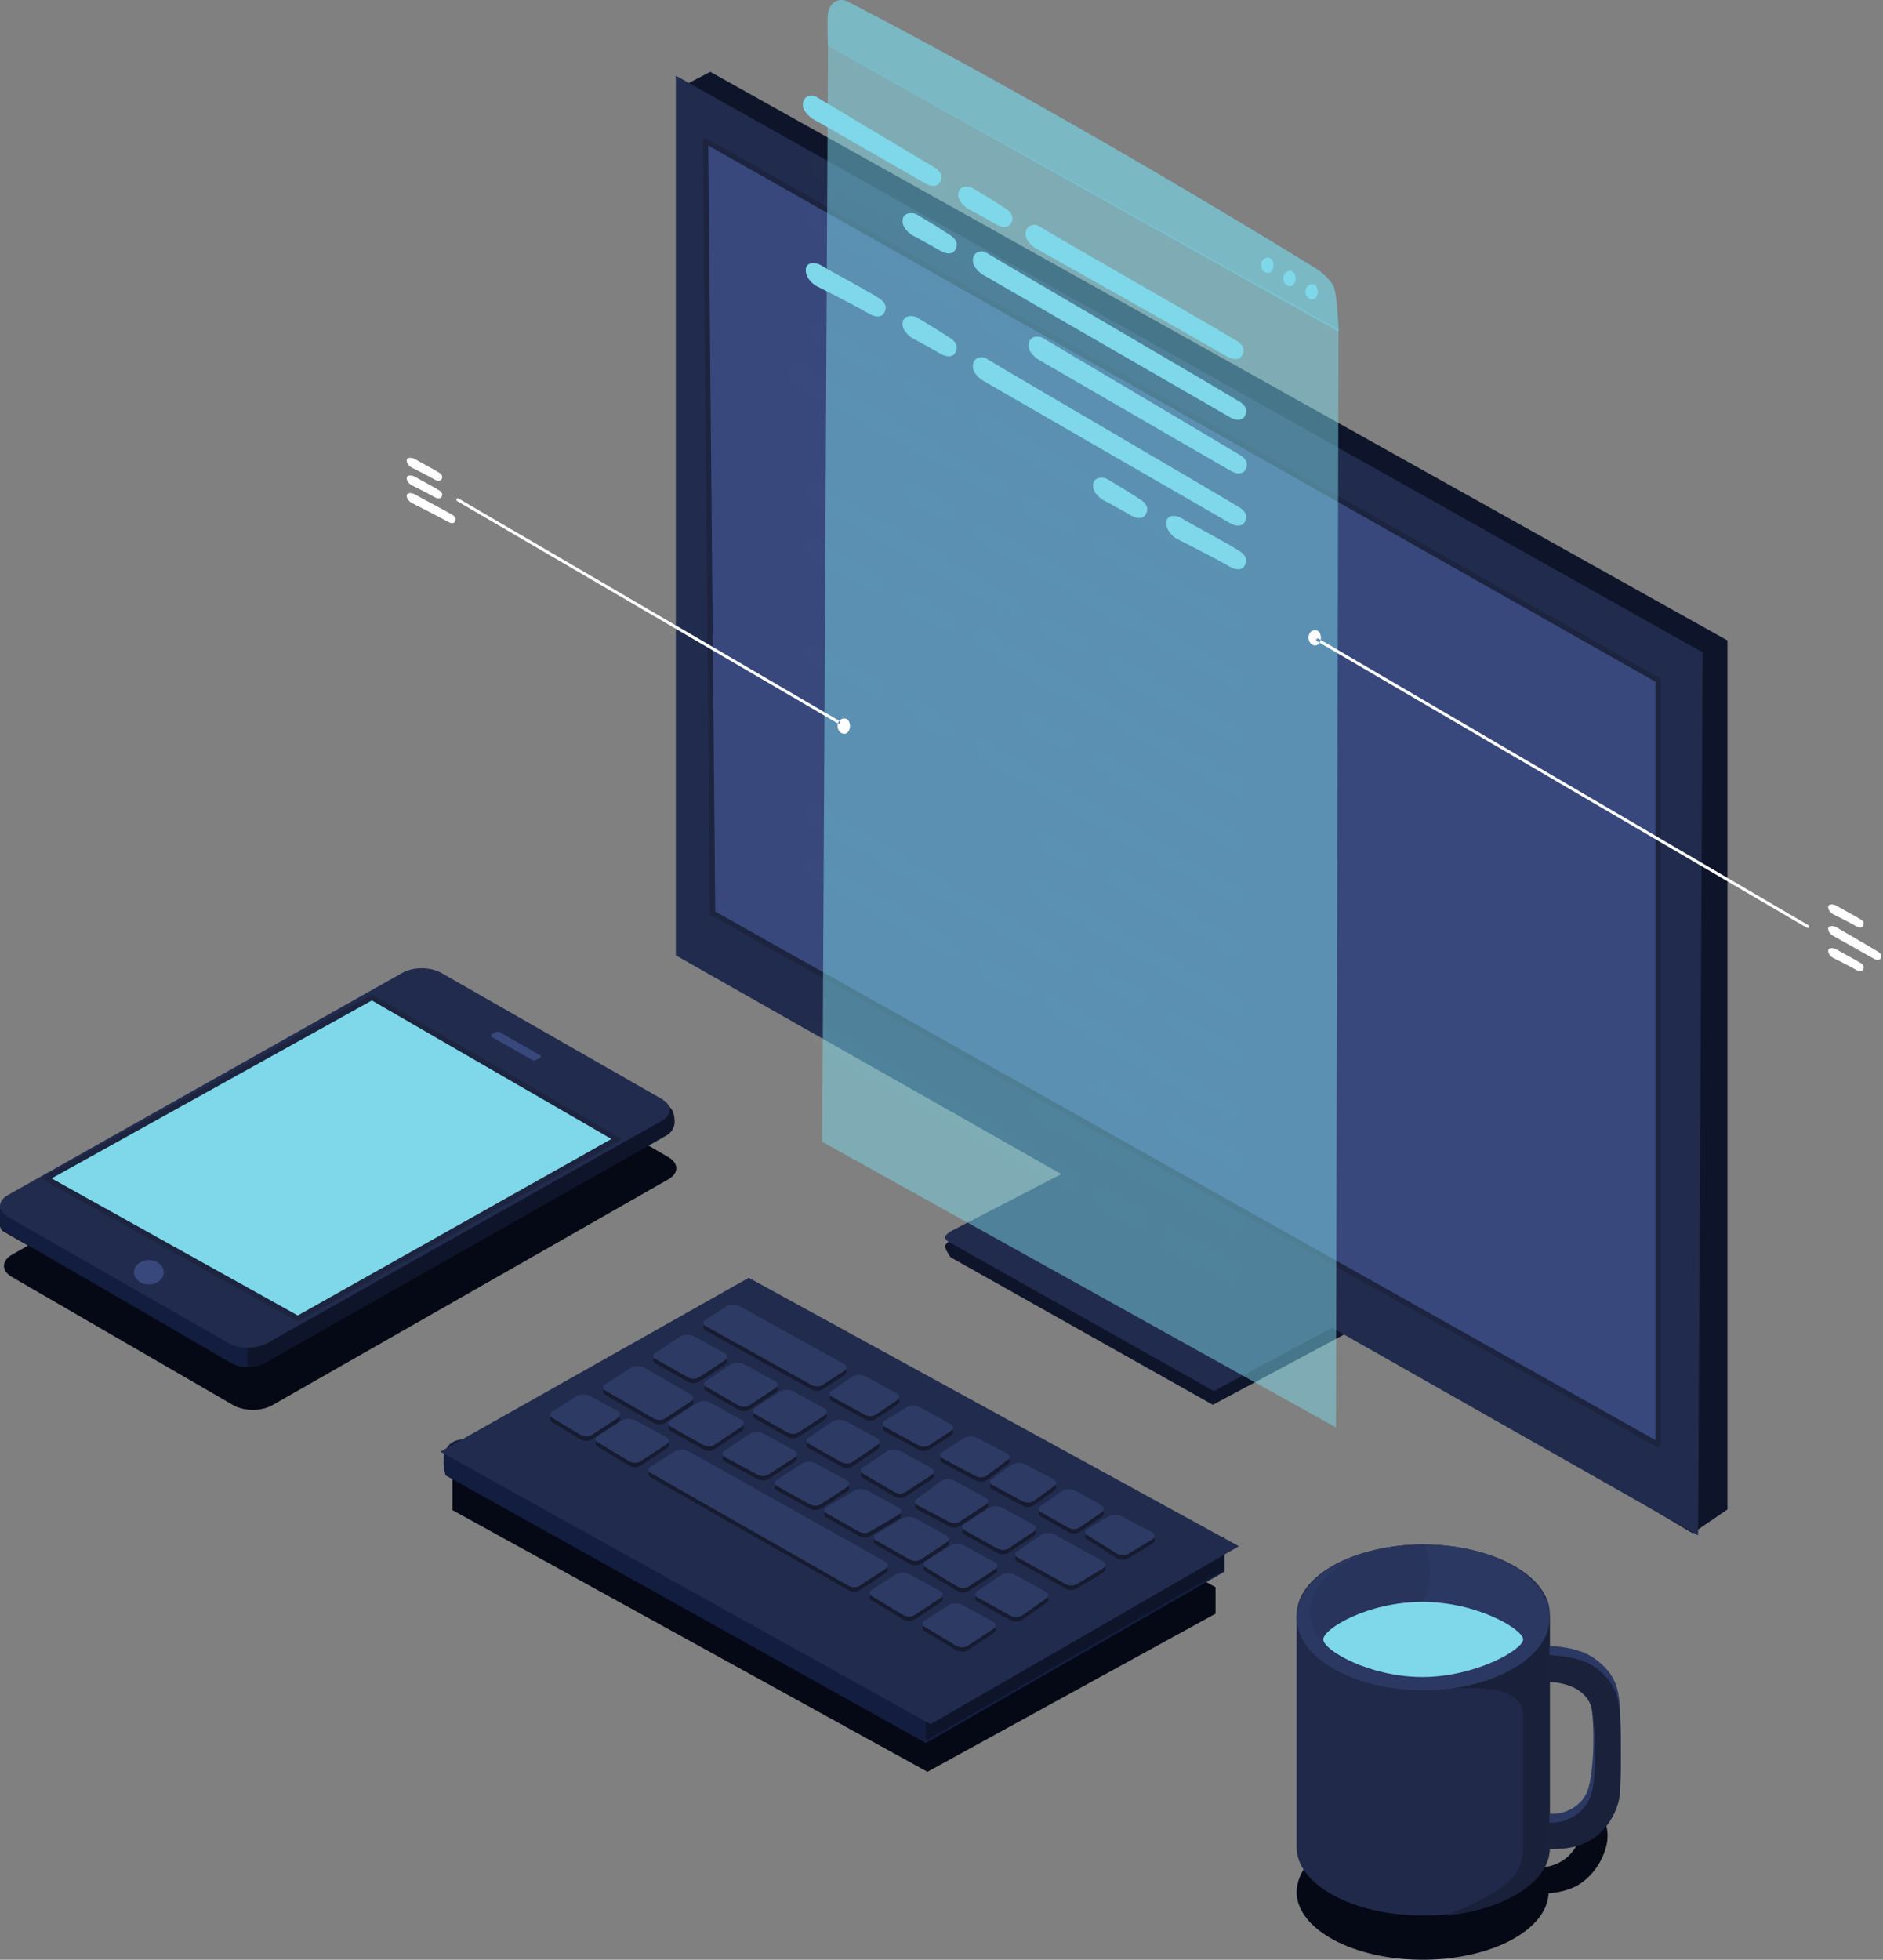 <svg width="472" height="491" viewBox="0 0 472 491" fill="none" xmlns="http://www.w3.org/2000/svg">
<rect x="0" y="0" width="472" height="491" fill="#808080" stroke="none"/>
<path d="M113.405 369.831V378.349L232.478 443.919L304.691 404.298V397.664L184.567 331.573L113.405 369.831Z" fill="#050815"/>
<path d="M111.691 369.655L232.076 436.721L306.912 393.787V385.497C306.912 385.497 128.172 361.919 118.3 360.683C108.42 359.447 111.691 369.655 111.691 369.655Z" fill="#131D3F"/>
<path d="M232.075 430.575V436.091L306.911 393.207V384.917L232.075 430.575Z" fill="#0E152A"/>
<path d="M110.379 363.718L233.261 431.987L310.552 387.405L187.687 320.146L110.379 363.718Z" fill="#212B4D"/>
<path d="M272.63 384.126C271.773 384.613 271.798 385.37 272.681 385.807L280.03 390.399C280.913 390.836 282.023 391.038 283.141 390.23L288.817 386.791C289.649 386.161 289.649 385.614 288.817 385L281.031 380.964C280.148 380.535 278.718 380.586 277.861 381.065L272.63 384.126ZM176.967 331.699C176.084 332.144 176.067 332.901 176.925 333.38L203.243 348.003C204.093 348.49 205.194 348.751 206.346 347.994L211.408 344.715C212.257 344.135 212.484 343.571 211.685 342.907L185.417 328.352C184.56 327.881 183.13 327.856 182.247 328.293L176.967 331.699ZM151.842 347.851C150.959 348.289 150.942 349.045 151.8 349.533L163.723 356.411C164.581 356.899 165.674 357.151 166.834 356.403L172.998 352.35C173.855 351.77 174.083 351.206 173.284 350.551L161.445 343.74C160.578 343.269 159.157 343.244 158.275 343.681L151.842 347.851ZM255.157 389.659C254.275 390.096 254.258 390.853 255.115 391.34L266.946 397.907C267.804 398.395 268.897 398.647 270.057 397.899L276.33 394.157C277.188 393.577 277.406 393.014 276.616 392.358L264.382 385.572C263.516 385.101 262.095 385.076 261.212 385.513L255.157 389.659ZM163.227 368.511C162.344 368.948 162.327 369.705 163.185 370.193L212.526 398.328C213.376 398.815 214.477 399.076 215.629 398.328L221.801 394.266C222.659 393.686 222.877 393.123 222.087 392.467L172.519 364.652C171.652 364.181 170.223 364.156 169.349 364.593L163.227 368.511ZM261.001 378.324C260.135 378.795 260.144 379.552 261.018 380.006L267.703 383.806C268.577 384.26 269.687 384.47 270.814 383.689L275.96 380.132C276.784 379.518 276.994 378.955 276.179 378.315L269.494 374.515C268.611 374.078 267.182 374.103 266.324 374.574L261.001 378.324ZM248.809 371.505C247.943 371.984 247.951 372.741 248.826 373.186L256.183 377.172C257.058 377.618 258.168 377.845 259.294 377.054L264.037 373.615C264.878 373.001 265.08 372.429 264.264 371.807L256.873 367.931C255.998 367.494 254.569 367.519 253.703 367.981L248.809 371.505ZM241.872 382.831C240.989 383.268 240.972 384.025 241.83 384.513L249.81 388.977C250.667 389.465 251.769 389.717 252.921 388.969L258.882 384.975C259.74 384.386 259.959 383.831 259.168 383.167L251.231 378.837C250.373 378.366 248.944 378.341 248.061 378.778L241.872 382.831ZM230.016 376.516C229.133 376.962 229.116 377.718 229.974 378.206L237.634 382.267C238.483 382.747 239.585 383.007 240.737 382.259L246.909 378.206C247.758 377.618 247.985 377.063 247.195 376.398L239.257 372.068C238.399 371.597 236.97 371.572 236.087 372.009L230.016 376.516ZM216.436 368.688C215.553 369.125 215.537 369.882 216.394 370.369L224.054 374.851C224.904 375.33 226.005 375.591 227.157 374.843L233.329 370.79C234.178 370.201 234.405 369.646 233.615 368.982L225.677 364.652C224.82 364.181 223.39 364.156 222.507 364.593L216.436 368.688ZM202.831 361.179C201.948 361.616 201.932 362.381 202.789 362.861L210.693 367.317C211.542 367.805 212.644 368.065 213.796 367.317L219.707 363.306C220.556 362.718 220.783 362.163 219.993 361.498L212.055 357.168C211.198 356.697 209.768 356.672 208.885 357.109L202.831 361.179ZM189.378 353.746C188.495 354.191 188.478 354.948 189.336 355.436L197.214 359.901C198.064 360.38 199.165 360.641 200.317 359.892L206.489 355.839C207.347 355.251 207.565 354.696 206.775 354.032L198.837 349.701C197.98 349.23 196.55 349.205 195.667 349.642L189.378 353.746ZM177.185 346.935C176.302 347.381 176.286 348.137 177.143 348.617L184.887 353.107C185.745 353.586 186.838 353.847 187.999 353.098L194.162 349.045C195.02 348.457 195.247 347.902 194.448 347.238L186.519 342.907C185.653 342.436 184.223 342.411 183.349 342.848L177.185 346.935ZM236.331 364.82C235.448 365.265 235.431 366.022 236.289 366.51L244.302 370.798C245.16 371.278 246.253 371.538 247.413 370.79L252.282 367.115C253.139 366.535 253.366 365.972 252.568 365.316L244.924 361.355C244.058 360.885 242.637 360.859 241.754 361.297L236.331 364.82ZM221.935 356.975C221.053 357.412 221.036 358.177 221.893 358.656L230.008 363.088C230.857 363.575 231.958 363.828 233.11 363.079L238.155 359.783C239.013 359.194 239.232 358.64 238.441 357.975L230.512 353.645C229.646 353.174 228.217 353.149 227.342 353.586L221.935 356.975ZM168.18 356.874C167.297 357.319 167.28 358.076 168.138 358.555L176.101 363.029C176.958 363.516 178.051 363.769 179.212 363.02L185.703 358.682C186.561 358.093 186.788 357.538 185.989 356.874L178.06 352.543C177.194 352.072 175.773 352.047 174.89 352.484L168.18 356.874ZM181.768 364.483C180.885 364.921 180.868 365.677 181.726 366.165L189.655 370.462C190.513 370.941 191.614 371.202 192.766 370.453L198.989 366.392C199.846 365.804 200.073 365.249 199.274 364.584L191.345 360.254C190.479 359.783 189.058 359.758 188.175 360.195L181.768 364.483ZM207.288 378.593C206.405 379.039 206.388 379.795 207.246 380.283L215.141 384.74C215.999 385.227 217.101 385.488 218.252 384.731L225.114 380.703C225.963 380.115 226.19 379.56 225.4 378.896L217.462 374.565C216.604 374.094 215.175 374.069 214.292 374.506L207.288 378.593ZM194.852 371.782C193.969 372.219 193.952 372.976 194.81 373.464L202.806 377.903C203.664 378.383 204.765 378.643 205.917 377.895L212.089 373.842C212.938 373.254 213.165 372.699 212.375 372.034L204.437 367.704C203.58 367.233 202.15 367.208 201.267 367.645L194.852 371.782ZM219.69 385.387C218.807 385.824 218.791 386.581 219.648 387.069L227.872 391.735C228.721 392.215 229.823 392.475 230.975 391.727L237.088 387.657C237.937 387.069 238.164 386.514 237.373 385.849L229.436 381.519C228.578 381.048 227.149 381.023 226.266 381.46L219.69 385.387ZM232.177 392.181C231.294 392.618 231.277 393.375 232.135 393.863L239.837 398.521C240.695 399 241.788 399.261 242.94 398.513L249.221 394.409C250.079 393.821 250.306 393.266 249.507 392.602L241.578 388.271C240.712 387.8 239.291 387.775 238.408 388.212L232.177 392.181ZM245.126 399.682C244.243 400.119 244.226 400.876 245.084 401.363L253.114 405.837C253.972 406.324 255.065 406.577 256.225 405.828L262.019 401.784C262.877 401.195 263.104 400.64 262.305 399.976L254.376 395.645C253.509 395.175 252.088 395.149 251.205 395.587L245.126 399.682ZM231.9 407.047C231.017 407.485 231 408.241 231.857 408.729L239.56 413.387C240.417 413.867 241.51 414.127 242.662 413.379L248.834 409.326C249.692 408.737 249.911 408.183 249.12 407.518L241.191 403.188C240.325 402.717 238.895 402.692 238.021 403.129L231.9 407.047ZM218.614 399.345C217.731 399.782 217.714 400.539 218.572 401.027L226.274 405.685C227.132 406.164 228.225 406.425 229.377 405.677L235.549 401.624C236.406 401.035 236.625 400.48 235.835 399.816L227.905 395.486C227.039 395.015 225.61 394.99 224.735 395.427L218.614 399.345ZM149.942 360.809C149.059 361.246 149.042 362.003 149.9 362.491L157.602 367.149C158.459 367.628 159.553 367.889 160.705 367.141L166.876 363.088C167.734 362.499 167.953 361.944 167.162 361.28L159.233 356.949C158.367 356.479 156.938 356.453 156.063 356.891L149.942 360.809ZM138.573 354.704C137.69 355.142 137.674 355.898 138.531 356.386L145.409 360.54C146.267 361.019 147.369 361.28 148.521 360.531L154.692 356.479C155.542 355.89 155.769 355.335 154.978 354.671L147.865 350.845C146.999 350.374 145.569 350.349 144.695 350.786L138.573 354.704ZM164.396 339.939C163.513 340.385 163.496 341.141 164.354 341.629L172.275 346.094C173.132 346.573 174.225 346.834 175.386 346.086L181.549 342.033C182.407 341.444 182.634 340.889 181.835 340.225L173.906 335.894C173.04 335.424 171.619 335.398 170.736 335.836L164.396 339.939ZM208.642 349.424C207.759 349.861 207.742 350.618 208.6 351.105L216.571 355.444C217.428 355.924 218.522 356.184 219.682 355.436L224.66 352.081C225.509 351.492 225.736 350.937 224.946 350.273L217.008 345.943C216.15 345.472 214.721 345.447 213.838 345.884L208.642 349.424Z" fill="#161B30"/>
<path d="M272.63 383.025C271.773 383.512 271.798 384.269 272.681 384.706L280.03 389.298C280.913 389.735 282.023 389.937 283.141 389.129L288.817 385.69C289.649 385.06 289.649 384.513 288.817 383.899L281.031 379.863C280.148 379.434 278.718 379.485 277.861 379.964L272.63 383.025ZM176.967 330.598C176.084 331.043 176.067 331.8 176.925 332.279L203.243 346.902C204.093 347.389 205.194 347.65 206.346 346.893L211.408 343.614C212.257 343.034 212.484 342.47 211.685 341.806L185.417 327.251C184.56 326.78 183.13 326.755 182.247 327.192L176.967 330.598ZM151.842 346.75C150.959 347.188 150.942 347.944 151.8 348.432L163.723 355.31C164.581 355.798 165.674 356.05 166.834 355.302L172.998 351.249C173.855 350.669 174.083 350.105 173.284 349.45L161.445 342.639C160.578 342.168 159.157 342.143 158.275 342.58L151.842 346.75ZM255.157 388.558C254.275 388.995 254.258 389.752 255.115 390.239L266.946 396.806C267.804 397.294 268.897 397.546 270.057 396.798L276.33 393.056C277.188 392.476 277.406 391.913 276.616 391.257L264.382 384.471C263.516 384 262.095 383.975 261.212 384.412L255.157 388.558ZM163.227 367.41C162.344 367.847 162.327 368.604 163.185 369.092L212.526 397.227C213.376 397.714 214.477 397.975 215.629 397.227L221.801 393.165C222.659 392.585 222.877 392.022 222.087 391.366L172.519 363.551C171.652 363.08 170.223 363.055 169.349 363.492L163.227 367.41ZM261.001 377.223C260.135 377.694 260.144 378.451 261.018 378.905L267.703 382.705C268.577 383.159 269.687 383.37 270.814 382.588L275.96 379.031C276.784 378.417 276.994 377.854 276.179 377.215L269.494 373.414C268.611 372.977 267.182 373.002 266.324 373.473L261.001 377.223ZM248.809 370.404C247.943 370.883 247.951 371.64 248.826 372.085L256.183 376.071C257.058 376.517 258.168 376.744 259.294 375.953L264.037 372.514C264.878 371.9 265.08 371.329 264.264 370.706L256.873 366.83C255.998 366.393 254.569 366.418 253.703 366.88L248.809 370.404ZM241.872 381.73C240.989 382.167 240.972 382.924 241.83 383.412L249.81 387.877C250.667 388.364 251.769 388.616 252.921 387.868L258.882 383.874C259.74 383.285 259.959 382.73 259.168 382.066L251.231 377.736C250.373 377.265 248.944 377.24 248.061 377.677L241.872 381.73ZM230.016 375.415C229.133 375.861 229.116 376.617 229.974 377.105L237.634 381.167C238.483 381.646 239.585 381.906 240.737 381.158L246.909 377.105C247.758 376.517 247.985 375.962 247.195 375.297L239.257 370.967C238.399 370.496 236.97 370.471 236.087 370.908L230.016 375.415ZM216.436 367.587C215.553 368.024 215.537 368.781 216.394 369.268L224.054 373.75C224.904 374.229 226.005 374.49 227.157 373.742L233.329 369.689C234.178 369.1 234.405 368.545 233.615 367.881L225.677 363.551C224.82 363.08 223.39 363.055 222.507 363.492L216.436 367.587ZM202.831 360.078C201.948 360.515 201.932 361.28 202.789 361.76L210.693 366.216C211.542 366.704 212.644 366.965 213.796 366.216L219.707 362.205C220.556 361.617 220.783 361.062 219.993 360.397L212.055 356.067C211.198 355.596 209.768 355.571 208.885 356.008L202.831 360.078ZM189.378 352.645C188.495 353.09 188.478 353.847 189.336 354.335L197.214 358.8C198.064 359.279 199.165 359.54 200.317 358.791L206.489 354.739C207.347 354.15 207.565 353.595 206.775 352.931L198.837 348.6C197.98 348.129 196.55 348.104 195.667 348.541L189.378 352.645ZM177.185 345.834C176.302 346.28 176.286 347.036 177.143 347.516L184.887 352.006C185.745 352.485 186.838 352.746 187.999 351.997L194.162 347.944C195.02 347.356 195.247 346.801 194.448 346.137L186.519 341.806C185.653 341.335 184.223 341.31 183.349 341.747L177.185 345.834ZM236.331 363.719C235.448 364.164 235.431 364.921 236.289 365.409L244.302 369.697C245.16 370.177 246.253 370.437 247.413 369.689L252.282 366.014C253.139 365.434 253.366 364.871 252.568 364.215L244.924 360.255C244.058 359.784 242.637 359.758 241.754 360.196L236.331 363.719ZM221.935 355.874C221.053 356.311 221.036 357.076 221.893 357.555L230.008 361.987C230.857 362.474 231.958 362.727 233.11 361.978L238.155 358.682C239.013 358.094 239.232 357.539 238.441 356.874L230.512 352.544C229.646 352.073 228.217 352.048 227.342 352.485L221.935 355.874ZM168.18 355.773C167.297 356.218 167.28 356.975 168.138 357.454L176.101 361.928C176.958 362.416 178.051 362.668 179.212 361.919L185.703 357.581C186.561 356.992 186.788 356.437 185.989 355.773L178.06 351.442C177.194 350.972 175.773 350.946 174.89 351.384L168.18 355.773ZM181.768 363.382C180.885 363.82 180.868 364.576 181.726 365.064L189.655 369.361C190.513 369.84 191.614 370.101 192.766 369.353L198.989 365.291C199.846 364.703 200.073 364.148 199.274 363.483L191.345 359.153C190.479 358.682 189.058 358.657 188.175 359.094L181.768 363.382ZM207.288 377.492C206.405 377.938 206.388 378.694 207.246 379.182L215.141 383.639C215.999 384.126 217.101 384.387 218.252 383.63L225.114 379.603C225.963 379.014 226.19 378.459 225.4 377.795L217.462 373.464C216.604 372.993 215.175 372.968 214.292 373.405L207.288 377.492ZM194.852 370.681C193.969 371.118 193.952 371.875 194.81 372.363L202.806 376.802C203.664 377.282 204.765 377.542 205.917 376.794L212.089 372.741C212.938 372.153 213.165 371.598 212.375 370.933L204.437 366.603C203.58 366.132 202.15 366.107 201.267 366.544L194.852 370.681ZM219.69 384.286C218.807 384.723 218.791 385.48 219.648 385.968L227.872 390.635C228.721 391.114 229.823 391.374 230.975 390.626L237.088 386.556C237.937 385.968 238.164 385.413 237.373 384.749L229.436 380.418C228.578 379.947 227.149 379.922 226.266 380.359L219.69 384.286ZM232.177 391.08C231.294 391.517 231.277 392.274 232.135 392.762L239.837 397.42C240.695 397.899 241.788 398.16 242.94 397.412L249.221 393.308C250.079 392.72 250.306 392.165 249.507 391.501L241.578 387.17C240.712 386.699 239.291 386.674 238.408 387.111L232.177 391.08ZM245.126 398.581C244.243 399.018 244.226 399.775 245.084 400.262L253.114 404.736C253.972 405.223 255.065 405.476 256.225 404.727L262.019 400.683C262.877 400.094 263.104 399.539 262.305 398.875L254.376 394.544C253.509 394.074 252.088 394.048 251.205 394.486L245.126 398.581ZM231.9 405.946C231.017 406.384 231 407.14 231.857 407.628L239.56 412.286C240.417 412.766 241.51 413.026 242.662 412.278L248.834 408.225C249.692 407.637 249.911 407.082 249.12 406.417L241.191 402.087C240.325 401.616 238.895 401.591 238.021 402.028L231.9 405.946ZM218.614 398.244C217.731 398.681 217.714 399.438 218.572 399.926L226.274 404.584C227.132 405.064 228.225 405.324 229.377 404.576L235.549 400.523C236.406 399.934 236.625 399.379 235.835 398.715L227.905 394.385C227.039 393.914 225.61 393.889 224.735 394.326L218.614 398.244ZM149.942 359.708C149.059 360.145 149.042 360.902 149.9 361.39L157.602 366.048C158.459 366.527 159.553 366.788 160.705 366.04L166.876 361.987C167.734 361.398 167.953 360.843 167.162 360.179L159.233 355.848C158.367 355.378 156.938 355.352 156.063 355.79L149.942 359.708ZM138.573 353.603C137.69 354.041 137.674 354.797 138.531 355.285L145.409 359.439C146.267 359.918 147.369 360.179 148.521 359.43L154.692 355.378C155.542 354.789 155.769 354.234 154.978 353.57L147.865 349.744C146.999 349.273 145.569 349.248 144.695 349.685L138.573 353.603ZM164.396 338.838C163.513 339.284 163.496 340.04 164.354 340.528L172.275 344.993C173.132 345.472 174.225 345.733 175.386 344.985L181.549 340.932C182.407 340.343 182.634 339.788 181.835 339.124L173.906 334.794C173.04 334.323 171.619 334.297 170.736 334.735L164.396 338.838ZM208.642 348.323C207.759 348.76 207.742 349.517 208.6 350.005L216.571 354.343C217.428 354.823 218.522 355.083 219.682 354.335L224.66 350.98C225.509 350.391 225.736 349.836 224.946 349.172L217.008 344.842C216.15 344.371 214.721 344.346 213.838 344.783L208.642 348.323Z" fill="#2D3A64"/>
<path d="M2.979 319.939C0.314 318.392 0.322 315.886 3.004 314.356L102.309 257.741C104.983 256.219 109.355 256.228 112.029 257.775L167.526 289.904C170.199 291.442 170.191 293.957 167.509 295.487L68.204 352.102C65.522 353.623 61.149 353.615 58.484 352.068L2.979 319.939Z" fill="#050915"/>
<path d="M0.001 303.66C0.001 302.558 0.472 301.776 1.119 301.457C2.978 300.246 6.703 298.06 9.41 296.613L105.091 245.263C105.679 244.943 106.402 244.951 106.983 245.288L166.078 276.13C166.75 276.458 168.323 277.232 168.81 278.947C169.349 280.856 169.416 283.32 166.717 284.682L66.63 341.38C63.939 342.911 60.626 342.894 57.944 341.355L0.985 308.621C0.371 308.276 0.001 307.637 0.001 306.947V303.66Z" fill="#0E152A"/>
<path d="M0.001 303.315C0.001 302.205 0.472 301.415 1.119 301.095C2.961 299.876 6.669 297.673 9.368 296.21C9.368 296.21 64.738 337.378 62.047 338.757C62.047 338.757 62.047 341.347 62.047 342.516C60.534 342.524 59.02 342.137 57.667 341.347L0.976 308.327C0.371 307.974 0.001 307.335 0.001 306.637V303.315Z" fill="#131D3F"/>
<path d="M1.987 304.887C-0.671 303.374 -0.662 300.902 2.012 299.397L100.921 243.707C103.587 242.202 107.942 242.219 110.599 243.741L165.877 275.34C168.534 276.862 168.526 279.334 165.86 280.831L66.951 336.529C64.285 338.025 59.93 338.017 57.273 336.495L1.987 304.887Z" fill="#212B4D"/>
<path d="M11.588 295.243L93.218 249.913L154.583 285.371L74.643 330.34L11.588 295.243Z" fill="#7FD8EA"/>
<path d="M11.588 295.243L93.218 249.913L154.583 285.371L74.643 330.34L11.588 295.243Z" stroke="#1C243F" stroke-width="1.308"/>
<path d="M41.035 318.753C41.035 320.435 39.371 321.806 37.31 321.806C35.25 321.806 33.577 320.435 33.577 318.753C33.577 317.072 35.25 315.709 37.31 315.709C39.371 315.709 41.035 317.072 41.035 318.753Z" fill="#38487C"/>
<path d="M123.322 259.835L133.581 265.679C133.715 265.754 133.875 265.763 134.018 265.695L135.288 265.098C135.607 264.939 135.624 264.51 135.313 264.333L125.063 258.489C124.928 258.414 124.76 258.414 124.626 258.472L123.356 259.078C123.036 259.229 123.02 259.666 123.322 259.835Z" fill="#38487C"/>
<path d="M238.509 310.608C238.509 310.608 236.895 311.491 236.895 312.248C236.895 313.013 238.248 314.989 238.248 314.989L304.02 351.97L338.251 333.639L271.664 293.455" fill="#0E152A"/>
<path d="M238.509 308.397C238.509 308.397 236.895 309.28 236.895 310.037C236.895 310.802 238.509 311.542 238.509 311.542L304.28 348.523L338.512 330.192L271.664 291.244" fill="#212B4D"/>
<path d="M189.04 244.358L169.558 22.424L178.033 17.992L433.013 160.466V378.18L424.269 384.15" fill="#0E152A"/>
<path d="M169.406 239.363V18.959L426.8 163.46L425.648 384.696L169.406 239.363Z" fill="#212B4D"/>
<path d="M178.632 228.769L176.866 35.33L415.601 170.413V361.926L178.632 228.769Z" fill="#38487C"/>
<path d="M178.632 228.769L176.866 35.33L415.601 170.413V361.926L178.632 228.769Z" stroke="#1C243F" stroke-width="1.308" stroke-linecap="round" stroke-linejoin="round"/>
<path d="M399.77 454.473C397.558 454.768 396.028 457.475 395.465 461.873C392.042 468.642 385.114 467.843 385.114 467.843V474.402C385.114 474.402 391.656 474.898 396.028 471.997C400.401 469.096 402.225 464.631 402.78 461.873C403.335 459.123 402.637 454.473 399.77 454.473ZM325.01 473.931C325.01 483.357 339.153 491 356.592 491C374.04 491 388.183 483.357 388.183 473.931C388.183 464.496 374.04 456.609 356.592 456.609C339.153 456.609 325.01 464.496 325.01 474.225" fill="#050815"/>
<path d="M325.01 462.773C325.01 472.249 339.22 479.926 356.744 479.926C374.267 479.926 388.477 472.249 388.477 462.773V404.375C388.477 394.891 374.267 386.961 356.744 386.961C339.22 386.961 325.01 394.891 325.01 404.67V463.168" fill="#202949"/>
<path d="M362.477 479.926C374.821 478.875 388.476 472.535 388.476 463.059V404.67C388.148 406.89 360.938 419.755 360.636 423.017C366.942 423.253 381.758 421.058 381.758 429.988C381.758 440.247 381.758 452.8 381.758 463.059C381.758 471.501 374.737 474.629 362.477 479.926Z" fill="#19213A"/>
<path d="M356.744 386.961C374.257 386.961 388.477 395.145 388.477 405.225C388.477 415.304 374.257 423.488 356.744 423.488C339.23 423.488 325.01 415.304 325.01 405.225C325.01 395.145 339.23 386.961 356.744 386.961Z" fill="#2B3862"/>
<path d="M356.738 386.962C372.407 386.962 385.129 394.401 385.129 403.564C385.129 412.727 372.407 420.167 356.738 420.167C341.069 420.167 328.347 412.727 328.347 403.564C328.347 394.401 341.069 386.962 356.738 386.962Z" fill="#2B3862"/>
<g opacity="0.52">
<path d="M356.952 400.684C359.828 395.538 357.692 388.13 356.952 386.962C341.153 386.962 328.347 394.538 328.347 403.871C328.347 407.226 330.146 411.952 338.428 416.845C345.038 411.506 354.077 405.839 356.952 400.684Z" fill="#253054"/>
</g>
<path d="M356.551 420.167C369.887 420.167 381.802 413.272 381.802 410.758C381.802 408.243 370.274 401.348 356.551 401.348C342.82 401.348 331.695 408.084 331.695 410.758C331.695 413.423 343.207 420.167 356.551 420.167Z" fill="#7ED8E9"/>
<path d="M388.478 419.065C388.478 419.065 397.063 418.695 398.929 426.112C399.846 431.367 400.376 443.879 398.349 448.428C394.826 455.255 388.478 454.398 388.478 454.398V461.024C388.478 461.024 394.422 461.57 398.929 458.644C403.428 455.71 405.311 451.203 405.883 448.428C406.455 445.653 406.405 429.887 405.883 425.817C405.362 421.748 404.126 418.796 399.829 415.618C395.541 412.431 388.478 412.414 388.478 412.414V419.065Z" fill="#2B3863"/>
<path d="M398.854 427.373C399.753 432.594 399.661 444.795 397.685 449.31C394.246 456.088 388.478 454.759 388.478 454.759V457.399C388.478 457.399 391.74 458.694 396.138 455.785C400.535 452.876 400.468 451.127 401.023 448.369C401.578 445.619 402.083 429.819 401.713 427.373C401.343 424.926 397.037 420.015 398.854 427.373Z" fill="#2B3862"/>
<path d="M387.367 421.403C387.367 421.403 397.247 420.89 399.08 428.306C399.972 433.561 400.493 446.065 398.508 450.622C395.053 457.441 388.057 456.634 388.057 456.634V463.26C388.057 463.26 394.666 463.756 399.08 460.83C403.495 457.904 405.336 453.397 405.891 450.622C406.455 447.839 406.404 432.081 405.891 428.012C405.378 423.942 404.167 420.999 399.963 417.812C395.75 414.634 387.367 414.634 387.367 414.634V421.403Z" fill="#1A213B"/>
<path d="M206.101 286.073L334.869 357.63L335.516 82.553L207.555 11.4L206.101 286.073Z" fill="#7ED8E9" fill-opacity="0.5"/>
<g opacity="0.73">
<path d="M207.514 11.46C207.514 11.46 207.312 5.632 207.514 3.539C207.707 1.437 209.515 -0.817 212.315 0.293C271.586 30.976 330.513 67.671 330.513 67.671C330.513 67.671 333.616 69.915 334.423 72.102C335.222 74.296 335.55 83.058 335.55 83.058L207.514 11.46Z" fill="#77CCDD"/>
</g>
<path d="M316.099 66.451C316.116 67.368 316.688 68.225 317.57 68.368C318.453 68.511 319.185 67.654 319.21 66.451C319.235 65.257 318.504 64.4 317.57 64.542C316.646 64.677 316.082 65.535 316.099 66.451ZM327.232 73.094C327.249 74.01 327.82 74.868 328.703 75.011C329.586 75.154 330.318 74.296 330.343 73.094C330.368 71.9 329.637 71.042 328.703 71.185C327.778 71.32 327.215 72.177 327.232 73.094ZM321.665 69.772C321.682 70.689 322.254 71.547 323.137 71.69C324.02 71.833 324.751 70.975 324.777 69.772C324.802 68.579 324.07 67.721 323.137 67.864C322.212 67.998 321.649 68.856 321.665 69.772Z" fill="#7ED8E9"/>
<path d="M327.984 159.787C328.001 160.703 328.572 161.561 329.455 161.704C330.338 161.847 331.07 160.989 331.095 159.787C331.12 158.593 330.389 157.735 329.455 157.878C328.53 158.012 327.967 158.87 327.984 159.787ZM330.12 160.644C329.943 160.535 329.884 160.316 329.985 160.14C330.086 159.963 330.321 159.904 330.498 160.005L453.313 231.822C453.489 231.923 453.548 232.15 453.439 232.327C453.338 232.504 453.111 232.562 452.934 232.453L330.12 160.644ZM459.342 228.972C459.342 228.972 463.201 230.872 465.404 232.125C466.01 232.453 466.775 232.554 467.069 231.839C467.363 231.125 466.909 230.729 466.539 230.435C464.9 229.376 462.175 228.03 460.233 226.87C459.745 226.634 458.257 226.273 458.257 227.282C458.257 228.291 459.342 228.972 459.342 228.972ZM459.342 239.911C459.342 239.911 463.201 241.812 465.404 243.065C466.01 243.393 466.775 243.493 467.069 242.779C467.363 242.064 466.909 241.669 466.539 241.374C464.9 240.315 462.175 238.97 460.233 237.809C459.745 237.574 458.257 237.212 458.257 238.221C458.257 239.23 459.342 239.911 459.342 239.911ZM459.342 234.379C459.342 234.379 467.624 239.003 469.827 240.265C470.433 240.593 471.198 240.693 471.492 239.979C471.786 239.256 471.332 238.86 470.962 238.574C469.323 237.515 462.175 233.437 460.233 232.276C459.745 232.041 458.257 231.679 458.257 232.688C458.257 233.698 459.342 234.379 459.342 234.379Z" fill="white"/>
<path d="M114.566 125.539C114.389 125.43 114.33 125.211 114.431 125.034C114.532 124.858 114.759 124.799 114.936 124.9L210.473 180.665C210.658 180.775 210.717 180.993 210.608 181.17C210.507 181.346 210.28 181.405 210.103 181.304L114.566 125.539ZM103.029 125.917C103.029 125.917 110.252 129.567 112.455 130.82C113.06 131.156 113.826 131.257 114.12 130.534C114.423 129.819 113.96 129.424 113.59 129.129C111.95 128.07 105.863 124.976 103.92 123.815C103.433 123.58 101.944 123.218 101.944 124.227C101.944 125.236 103.029 125.917 103.029 125.917ZM103.029 121.486C103.029 121.486 106.889 123.386 109.092 124.639C109.697 124.967 110.462 125.068 110.756 124.353C111.051 123.639 110.597 123.243 110.227 122.949C108.587 121.89 105.863 120.544 103.92 119.384C103.433 119.148 101.944 118.787 101.944 119.796C101.944 120.805 103.029 121.486 103.029 121.486ZM103.029 117.063C103.029 117.063 106.889 118.964 109.092 120.216C109.697 120.544 110.462 120.645 110.756 119.93C111.051 119.216 110.597 118.821 110.227 118.526C108.587 117.467 105.863 116.121 103.92 114.961C103.433 114.726 101.944 114.364 101.944 115.373C101.944 116.382 103.029 117.063 103.029 117.063ZM209.952 181.927C209.969 182.843 210.54 183.701 211.423 183.844C212.306 183.987 213.038 183.129 213.063 181.927C213.088 180.733 212.357 179.875 211.423 180.018C210.498 180.152 209.935 181.01 209.952 181.927Z" fill="white"/>
<path d="M276.447 125.25C276.447 125.25 278.673 126.362 283.624 129.213C284.976 129.964 286.702 130.193 287.363 128.565C288.032 126.937 287.011 126.038 286.181 125.383C282.493 122.981 281.898 122.628 277.527 120.006C276.954 119.623 274.273 119.166 273.994 121.383C273.722 123.6 276.447 125.25 276.447 125.25ZM294.775 134.899C294.775 134.899 303.444 139.208 308.395 142.052C309.754 142.81 311.473 143.039 312.141 141.411C312.802 139.783 311.781 138.884 310.951 138.229C307.263 135.82 300.233 132.277 295.863 129.655C294.775 129.117 292.336 128.786 292.336 131.077C292.336 133.367 294.775 134.899 294.775 134.899Z" fill="#7ED8E9"/>
<path d="M228.699 84.737C228.699 84.737 230.924 85.85 235.876 88.7C237.227 89.452 238.954 89.68 239.615 88.052C240.283 86.424 239.262 85.526 238.432 84.87C234.744 82.469 234.149 82.115 229.778 79.493C229.205 79.11 226.524 78.653 226.245 80.87C225.973 83.088 228.699 84.737 228.699 84.737ZM204.42 71.553C204.42 71.553 213.089 75.862 218.04 78.705C219.399 79.464 221.118 79.692 221.786 78.064C222.447 76.436 221.426 75.538 220.596 74.882C216.908 72.473 209.878 68.93 205.507 66.308C204.42 65.77 201.981 65.439 201.981 67.73C201.981 70.02 204.42 71.553 204.42 71.553ZM246.329 95.322C246.329 95.322 294.092 122.9 308.424 131.128C309.776 131.879 311.495 132.107 312.163 130.48C312.832 128.852 311.803 127.96 310.973 127.297C297.008 118.959 258.582 96.633 246.828 89.592C246.314 89.4 244.154 89.238 243.875 91.455C243.604 93.672 246.329 95.322 246.329 95.322Z" fill="#7ED8E9"/>
<path d="M260.286 90.086C260.286 90.086 294.261 109.797 308.593 118.024C309.945 118.783 311.664 119.011 312.332 117.383C313.001 115.756 311.972 114.857 311.142 114.201C297.177 105.856 273.171 91.721 261.417 84.679C260.484 84.112 258.112 84.009 257.833 86.219C257.561 88.436 260.286 90.086 260.286 90.086Z" fill="#7ED8E9"/>
<path d="M228.699 58.957C228.699 58.957 230.925 60.07 235.876 62.92C237.228 63.672 238.954 63.9 239.615 62.272C240.284 60.644 239.263 59.746 238.433 59.09C234.745 56.689 234.15 56.335 229.779 53.713C229.206 53.33 226.525 52.873 226.246 55.09C225.974 57.307 228.699 58.957 228.699 58.957ZM246.329 68.806C246.329 68.806 294.093 96.383 308.425 104.611C309.776 105.362 311.495 105.591 312.164 103.963C312.832 102.335 311.804 101.444 310.974 100.781C297.009 92.443 258.582 70.117 246.829 63.075C246.315 62.883 244.155 62.721 243.876 64.939C243.604 67.156 246.329 68.806 246.329 68.806Z" fill="#7ED8E9"/>
<path d="M242.654 52.328C242.654 52.328 244.88 53.441 249.831 56.291C251.183 57.042 252.909 57.271 253.57 55.643C254.239 54.015 253.218 53.116 252.387 52.461C248.7 50.059 248.105 49.706 243.734 47.084C243.161 46.701 240.48 46.244 240.201 48.461C239.929 50.678 242.654 52.328 242.654 52.328ZM259.55 62.176C259.55 62.176 293.422 81.18 307.746 89.408C309.098 90.167 310.817 90.395 311.486 88.767C312.154 87.139 311.126 86.241 310.303 85.585C296.331 77.24 271.803 63.487 260.049 56.446C259.535 56.254 257.375 56.092 257.096 58.309C256.824 60.526 259.55 62.176 259.55 62.176ZM203.721 29.767C203.721 29.767 217.7 37.758 232.025 45.986C233.384 46.745 235.102 46.973 235.771 45.345C236.432 43.718 235.411 42.819 234.581 42.163C220.609 33.818 215.974 31.078 204.22 24.036C203.706 23.844 201.546 23.682 201.267 25.899C200.995 28.117 203.721 29.767 203.721 29.767Z" fill="#7ED8E9"/>
<g opacity="0.01">
<path d="M293.672 313.153C293.672 313.153 302.341 317.462 307.292 320.306C308.651 321.064 310.37 321.293 311.038 319.665C311.699 318.037 310.678 317.138 309.848 316.483C306.16 314.074 299.13 310.531 294.76 307.909C293.672 307.371 291.234 307.04 291.234 309.331C291.234 311.621 293.672 313.153 293.672 313.153ZM204.456 261.423C204.456 261.423 252.219 289.001 266.551 297.228C267.903 297.98 269.622 298.208 270.29 296.58C270.959 294.952 269.93 294.061 269.1 293.398C255.136 285.06 216.709 262.734 204.956 255.692C204.441 255.501 202.282 255.339 202.002 257.556C201.731 259.773 204.456 261.423 204.456 261.423ZM276.079 303.136C276.079 303.136 278.305 304.248 283.256 307.099C284.608 307.85 286.334 308.078 286.995 306.45C287.663 304.823 286.642 303.924 285.812 303.268C282.125 300.867 281.53 300.514 277.159 297.891C276.586 297.508 273.904 297.052 273.625 299.269C273.354 301.486 276.079 303.136 276.079 303.136Z" fill="#7ED8E9"/>
</g>
<g opacity="0.01">
<path d="M260.336 280.788C260.336 280.788 294.186 299.814 308.511 308.042C309.862 308.8 311.581 309.029 312.25 307.401C312.918 305.773 311.89 304.874 311.067 304.219C297.095 295.873 273.221 282.423 261.467 275.381C260.534 274.814 258.161 274.711 257.882 276.921C257.611 279.138 260.336 280.788 260.336 280.788Z" fill="#7ED8E9"/>
</g>
<g opacity="0.01">
<path d="M276.08 275.514C276.08 275.514 278.306 276.626 283.257 279.476C284.609 280.228 286.335 280.456 286.996 278.828C287.665 277.2 286.643 276.302 285.813 275.646C282.126 273.245 281.531 272.891 277.16 270.269C276.587 269.886 273.906 269.429 273.626 271.647C273.355 273.864 276.08 275.514 276.08 275.514ZM294.775 285.531C294.775 285.531 303.444 289.84 308.395 292.683C309.754 293.442 311.473 293.67 312.141 292.043C312.802 290.415 311.781 289.516 310.951 288.861C307.264 286.452 300.233 282.909 295.863 280.287C294.775 279.749 292.337 279.418 292.337 281.708C292.337 283.999 294.775 285.531 294.775 285.531Z" fill="#7ED8E9"/>
</g>
<g opacity="0.01">
<path d="M247.429 245.682C247.429 245.682 249.654 246.794 254.606 249.645C255.957 250.396 257.684 250.625 258.345 248.997C259.013 247.369 257.992 246.47 257.162 245.815C253.474 243.413 252.879 243.06 248.509 240.438C247.936 240.055 245.254 239.598 244.975 241.815C244.703 244.032 247.429 245.682 247.429 245.682ZM204.484 220.55C204.484 220.55 222.555 231.319 236.887 239.546C238.239 240.298 239.958 240.526 240.626 238.898C241.295 237.27 240.266 236.379 239.436 235.716C225.472 227.378 217.369 222.185 205.616 215.143C204.683 214.576 202.31 214.473 202.031 216.683C201.759 218.9 204.484 220.55 204.484 220.55ZM263.957 254.713C263.957 254.713 293.084 272.199 307.408 280.427C308.76 281.178 310.479 281.407 311.147 279.779C311.816 278.151 310.787 277.252 309.965 276.597C295.993 268.259 276.842 256.348 265.088 249.306C264.155 248.739 261.783 248.636 261.503 250.846C261.232 253.063 263.957 254.713 263.957 254.713Z" fill="#7ED8E9"/>
</g>
<g opacity="0.01">
<path d="M276.079 247.892C276.079 247.892 278.305 249.004 283.256 251.855C284.608 252.606 286.334 252.834 286.995 251.206C287.663 249.579 286.642 248.68 285.812 248.024C282.125 245.623 281.53 245.27 277.159 242.647C276.586 242.264 273.904 241.808 273.625 244.025C273.354 246.242 276.079 247.892 276.079 247.892ZM294.774 259.014C294.774 259.014 303.443 263.323 308.394 266.167C309.753 266.925 311.472 267.154 312.14 265.526C312.801 263.898 311.78 262.999 310.95 262.344C307.262 259.935 300.232 256.392 295.862 253.77C294.774 253.232 292.335 252.901 292.335 255.191C292.335 257.482 294.774 259.014 294.774 259.014ZM204.456 207.284C204.456 207.284 252.219 234.862 266.551 243.089C267.903 243.841 269.622 244.069 270.29 242.441C270.959 240.813 269.93 239.922 269.1 239.259C255.136 230.921 216.709 208.595 204.956 201.553C204.441 201.362 202.282 201.2 202.002 203.417C201.731 205.634 204.456 207.284 204.456 207.284Z" fill="#7ED8E9"/>
</g>
<g opacity="0.01">
<path d="M260.207 225.964C260.207 225.964 294.182 245.675 308.514 253.903C309.866 254.661 311.584 254.89 312.253 253.262C312.921 251.634 311.893 250.735 311.063 250.08C297.098 241.734 273.092 227.599 261.338 220.557C260.405 219.99 258.033 219.887 257.753 222.097C257.482 224.314 260.207 225.964 260.207 225.964Z" fill="#7ED8E9"/>
</g>
<g opacity="0.01">
<path d="M261.755 213.641C261.755 213.641 263.981 214.753 268.932 217.603C270.283 218.355 272.01 218.583 272.671 216.955C273.339 215.327 272.318 214.429 271.488 213.773C267.801 211.372 267.206 211.018 262.835 208.396C262.262 208.013 259.58 207.556 259.301 209.773C259.029 211.991 261.755 213.641 261.755 213.641ZM279.679 222.907C279.679 222.907 294.15 231.319 308.475 239.546C309.834 240.298 311.553 240.526 312.214 238.898C312.883 237.27 311.861 236.379 311.031 235.716C297.059 227.378 292.564 224.542 280.81 217.5C279.877 216.933 277.505 216.83 277.225 219.04C276.954 221.257 279.679 222.907 279.679 222.907Z" fill="#7ED8E9"/>
</g>
<g opacity="0.01">
<path d="M228.699 180.494C228.699 180.494 230.924 181.606 235.876 184.457C237.227 185.208 238.954 185.436 239.615 183.809C240.283 182.181 239.262 181.282 238.432 180.626C234.744 178.225 234.149 177.872 229.778 175.249C229.205 174.866 226.524 174.41 226.245 176.627C225.973 178.844 228.699 180.494 228.699 180.494ZM204.42 167.309C204.42 167.309 213.089 171.618 218.04 174.461C219.399 175.22 221.118 175.448 221.786 173.82C222.447 172.193 221.426 171.294 220.596 170.638C216.908 168.23 209.878 164.687 205.507 162.064C204.42 161.527 201.981 161.195 201.981 163.486C201.981 165.777 204.42 167.309 204.42 167.309ZM246.329 190.71C246.329 190.71 294.092 218.288 308.424 226.516C309.776 227.267 311.495 227.495 312.163 225.868C312.832 224.24 311.803 223.348 310.973 222.686C297.008 214.347 258.582 192.021 246.828 184.98C246.314 184.788 244.154 184.626 243.875 186.843C243.604 189.06 246.329 190.71 246.329 190.71Z" fill="#7ED8E9"/>
</g>
<g opacity="0.01">
<path d="M258.449 183.927C258.449 183.927 260.675 185.039 265.626 187.89C266.978 188.641 268.704 188.869 269.365 187.241C270.034 185.613 269.013 184.715 268.183 184.059C264.495 181.658 263.9 181.304 259.529 178.682C258.956 178.299 256.275 177.842 255.996 180.06C255.724 182.277 258.449 183.927 258.449 183.927ZM275.947 193.745C275.947 193.745 293.849 204.323 308.181 212.55C309.533 213.309 311.252 213.537 311.92 211.91C312.589 210.282 311.56 209.383 310.73 208.728C296.766 200.382 288.832 195.381 277.078 188.339C276.146 187.772 273.773 187.669 273.494 189.878C273.222 192.095 275.947 193.745 275.947 193.745Z" fill="#7ED8E9"/>
</g>
<g opacity="0.01">
<path d="M228.699 153.977C228.699 153.977 230.924 155.089 235.876 157.94C237.227 158.691 238.954 158.92 239.615 157.292C240.283 155.664 239.262 154.765 238.432 154.11C234.744 151.708 234.149 151.355 229.778 148.733C229.205 148.35 226.524 147.893 226.245 150.11C225.973 152.327 228.699 153.977 228.699 153.977ZM204.42 140.792C204.42 140.792 213.089 145.101 218.04 147.944C219.399 148.703 221.118 148.931 221.786 147.304C222.447 145.676 221.426 144.777 220.596 144.122C216.908 141.713 209.878 138.17 205.507 135.548C204.42 135.01 201.981 134.678 201.981 136.969C201.981 139.26 204.42 140.792 204.42 140.792ZM246.329 163.089C246.329 163.089 294.092 190.666 308.424 198.894C309.776 199.645 311.495 199.874 312.163 198.246C312.832 196.618 311.803 195.727 310.973 195.064C297.008 186.726 258.582 164.4 246.828 157.358C246.314 157.166 244.154 157.004 243.875 159.222C243.604 161.439 246.329 163.089 246.329 163.089Z" fill="#7ED8E9"/>
</g>
<g opacity="0.01">
<path d="M262.834 160.157C262.834 160.157 263.973 160.621 268.931 163.464C270.283 164.216 272.002 164.451 272.67 162.823C273.339 161.188 272.31 160.297 271.488 159.634C267.8 157.233 268.285 157.535 263.914 154.912C263.341 154.529 260.66 154.073 260.381 156.29C260.109 158.507 262.834 160.157 262.834 160.157ZM204.456 126.628C204.456 126.628 238.644 145.963 252.976 154.191C254.328 154.949 256.047 155.178 256.715 153.55C257.383 151.922 256.355 151.023 255.525 150.368C241.56 142.03 216.709 127.939 204.956 120.897C204.441 120.705 202.282 120.543 202.002 122.76C201.731 124.978 204.456 126.628 204.456 126.628ZM279.385 169.637C279.385 169.637 293.856 178.049 308.181 186.276C309.54 187.028 311.259 187.256 311.92 185.628C312.588 184 311.567 183.109 310.737 182.446C296.765 174.108 292.269 171.272 280.516 164.23C279.583 163.663 277.21 163.56 276.931 165.77C276.659 167.987 279.385 169.637 279.385 169.637Z" fill="#7ED8E9"/>
</g>
<g opacity="0.01">
<path d="M228.699 126.355C228.699 126.355 230.925 127.467 235.876 130.318C237.228 131.069 238.954 131.297 239.615 129.67C240.284 128.042 239.263 127.143 238.433 126.487C234.745 124.086 234.15 123.733 229.779 121.11C229.206 120.727 226.525 120.271 226.246 122.488C225.974 124.705 228.699 126.355 228.699 126.355ZM246.329 136.571C246.329 136.571 294.093 164.149 308.425 172.377C309.776 173.128 311.495 173.356 312.164 171.729C312.832 170.101 311.804 169.21 310.974 168.547C297.009 160.208 258.582 137.882 246.829 130.841C246.315 130.649 244.155 130.487 243.876 132.704C243.604 134.921 246.329 136.571 246.329 136.571Z" fill="#7ED8E9"/>
</g>
<g opacity="0.01">
<path d="M200.049 96.796C200.049 96.796 233.921 115.8 248.245 124.028C249.597 124.786 251.316 125.015 251.985 123.387C252.653 121.759 251.625 120.86 250.802 120.205C236.83 111.859 212.302 98.107 200.548 91.065C200.034 90.874 197.874 90.712 197.595 92.929C197.323 95.146 200.049 96.796 200.049 96.796ZM258.449 129.67C258.449 129.67 260.675 130.782 265.626 133.633C266.978 134.384 268.704 134.612 269.365 132.984C270.034 131.357 269.012 130.458 268.182 129.802C264.495 127.401 263.9 127.048 259.529 124.425C258.956 124.042 256.275 123.586 255.995 125.803C255.724 128.02 258.449 129.67 258.449 129.67ZM276.366 139.643C276.366 139.643 303.443 155.045 308.394 157.888C309.753 158.64 311.472 158.875 312.14 157.248C312.802 155.62 311.78 154.721 310.95 154.066C307.27 151.657 281.824 137.021 277.453 134.399C276.366 133.861 273.927 133.53 273.927 135.82C273.927 138.111 276.366 139.643 276.366 139.643ZM200.049 96.796C200.049 96.796 233.921 115.8 248.245 124.028C249.597 124.786 251.316 125.015 251.985 123.387C252.653 121.759 251.625 120.86 250.802 120.205C236.83 111.859 212.302 98.107 200.548 91.065C200.034 90.874 197.874 90.712 197.595 92.929C197.323 95.146 200.049 96.796 200.049 96.796Z" fill="#7ED8E9"/>
</g>
<g opacity="0.01">
<path d="M228.697 99.838C228.697 99.838 230.923 100.95 235.874 103.801C237.226 104.552 238.952 104.78 239.613 103.153C240.282 101.525 239.261 100.626 238.431 99.971C234.743 97.569 234.148 97.216 229.777 94.594C229.204 94.21 226.523 93.754 226.244 95.971C225.972 98.188 228.697 99.838 228.697 99.838ZM205.521 86.653C205.521 86.653 214.189 90.962 219.14 93.805C220.499 94.564 222.218 94.792 222.887 93.165C223.548 91.537 222.527 90.638 221.697 89.983C218.009 87.574 210.979 84.031 206.608 81.409C205.521 80.871 203.082 80.539 203.082 82.83C203.082 85.121 205.521 86.653 205.521 86.653ZM246.328 108.95C246.328 108.95 294.091 136.527 308.423 144.755C309.774 145.506 311.493 145.735 312.162 144.107C312.83 142.479 311.802 141.588 310.972 140.925C297.007 132.587 258.581 110.261 246.827 103.219C246.313 103.027 244.153 102.865 243.874 105.082C243.602 107.3 246.328 108.95 246.328 108.95Z" fill="#7ED8E9"/>
</g>
<g opacity="0.01">
<path d="M277.182 114.201C277.182 114.201 279.407 115.313 284.359 118.164C285.71 118.915 287.437 119.144 288.098 117.516C288.766 115.888 287.745 114.989 286.915 114.334C283.227 111.933 282.632 111.579 278.261 108.957C277.688 108.574 275.007 108.117 274.728 110.334C274.456 112.551 277.182 114.201 277.182 114.201ZM294.775 124.219C294.775 124.219 303.443 128.528 308.394 131.371C309.753 132.13 311.472 132.358 312.141 130.73C312.802 129.102 311.781 128.204 310.951 127.548C307.263 125.14 300.233 121.597 295.862 118.974C294.775 118.437 292.336 118.105 292.336 120.396C292.336 122.687 294.775 124.219 294.775 124.219Z" fill="#7ED8E9"/>
</g>
<g opacity="0.01">
<path d="M247.43 83.264C247.43 83.264 249.656 84.377 254.607 87.227C255.958 87.979 257.685 88.207 258.346 86.579C259.014 84.951 257.993 84.053 257.163 83.397C253.475 80.996 252.88 80.642 248.51 78.02C247.937 77.637 245.255 77.18 244.976 79.397C244.704 81.615 247.43 83.264 247.43 83.264ZM265.06 92.295C265.06 92.295 294.187 109.782 308.511 118.009C309.863 118.761 311.582 118.989 312.25 117.361C312.919 115.733 311.89 114.835 311.068 114.179C297.096 105.841 277.945 93.93 266.191 86.888C265.258 86.321 262.886 86.218 262.606 88.428C262.335 90.645 265.06 92.295 265.06 92.295ZM204.456 57.919C204.456 57.919 222.593 68.702 236.925 76.93C238.277 77.681 239.996 77.917 240.664 76.289C241.333 74.654 240.304 73.763 239.481 73.1C225.509 64.761 217.341 59.554 205.587 52.512C204.654 51.945 202.282 51.842 202.002 54.051C201.731 56.269 204.456 57.919 204.456 57.919Z" fill="#7ED8E9"/>
</g>
<g opacity="0.01">
<path d="M294.803 96.523C294.803 96.523 303.472 100.832 308.423 103.675C309.782 104.434 311.501 104.663 312.169 103.035C312.83 101.407 311.809 100.508 310.979 99.853C307.291 97.444 300.261 93.901 295.891 91.279C294.803 90.741 292.364 90.41 292.364 92.7C292.364 94.991 294.803 96.523 294.803 96.523ZM277.18 86.579C277.18 86.579 279.406 87.692 284.357 90.542C285.709 91.293 287.435 91.522 288.097 89.894C288.765 88.266 287.744 87.368 286.914 86.712C283.226 84.311 282.631 83.957 278.26 81.335C277.687 80.952 275.006 80.495 274.727 82.712C274.455 84.929 277.18 86.579 277.18 86.579ZM205.558 44.866C205.558 44.866 253.321 72.444 267.653 80.672C269.004 81.423 270.723 81.651 271.392 80.024C272.06 78.396 271.032 77.505 270.202 76.842C256.237 68.504 217.811 46.178 206.057 39.136C205.543 38.944 203.383 38.782 203.104 40.999C202.832 43.217 205.558 44.866 205.558 44.866Z" fill="#7ED8E9"/>
</g>
<g opacity="0.01">
<path d="M260.652 63.649C260.652 63.649 294.525 82.653 308.849 90.881C310.201 91.64 311.92 91.868 312.588 90.24C313.257 88.612 312.228 87.714 311.405 87.058C297.434 78.713 272.905 64.96 261.152 57.919C260.638 57.727 258.478 57.565 258.199 59.782C257.927 61.999 260.652 63.649 260.652 63.649ZM244.124 53.705C244.124 53.705 246.35 54.818 251.301 57.668C252.653 58.42 254.379 58.648 255.04 57.02C255.709 55.392 254.688 54.494 253.857 53.838C250.17 51.437 249.575 51.083 245.204 48.461C244.631 48.078 241.95 47.621 241.671 49.838C241.399 52.056 244.124 53.705 244.124 53.705ZM205.117 31.357C205.117 31.357 219.096 39.349 233.421 47.577C234.78 48.336 236.499 48.564 237.167 46.936C237.829 45.308 236.808 44.41 235.977 43.754C222.005 35.409 217.37 32.669 205.617 25.627C205.102 25.435 202.943 25.273 202.664 27.49C202.392 29.707 205.117 31.357 205.117 31.357Z" fill="#7ED8E9"/>
</g>
</svg>
